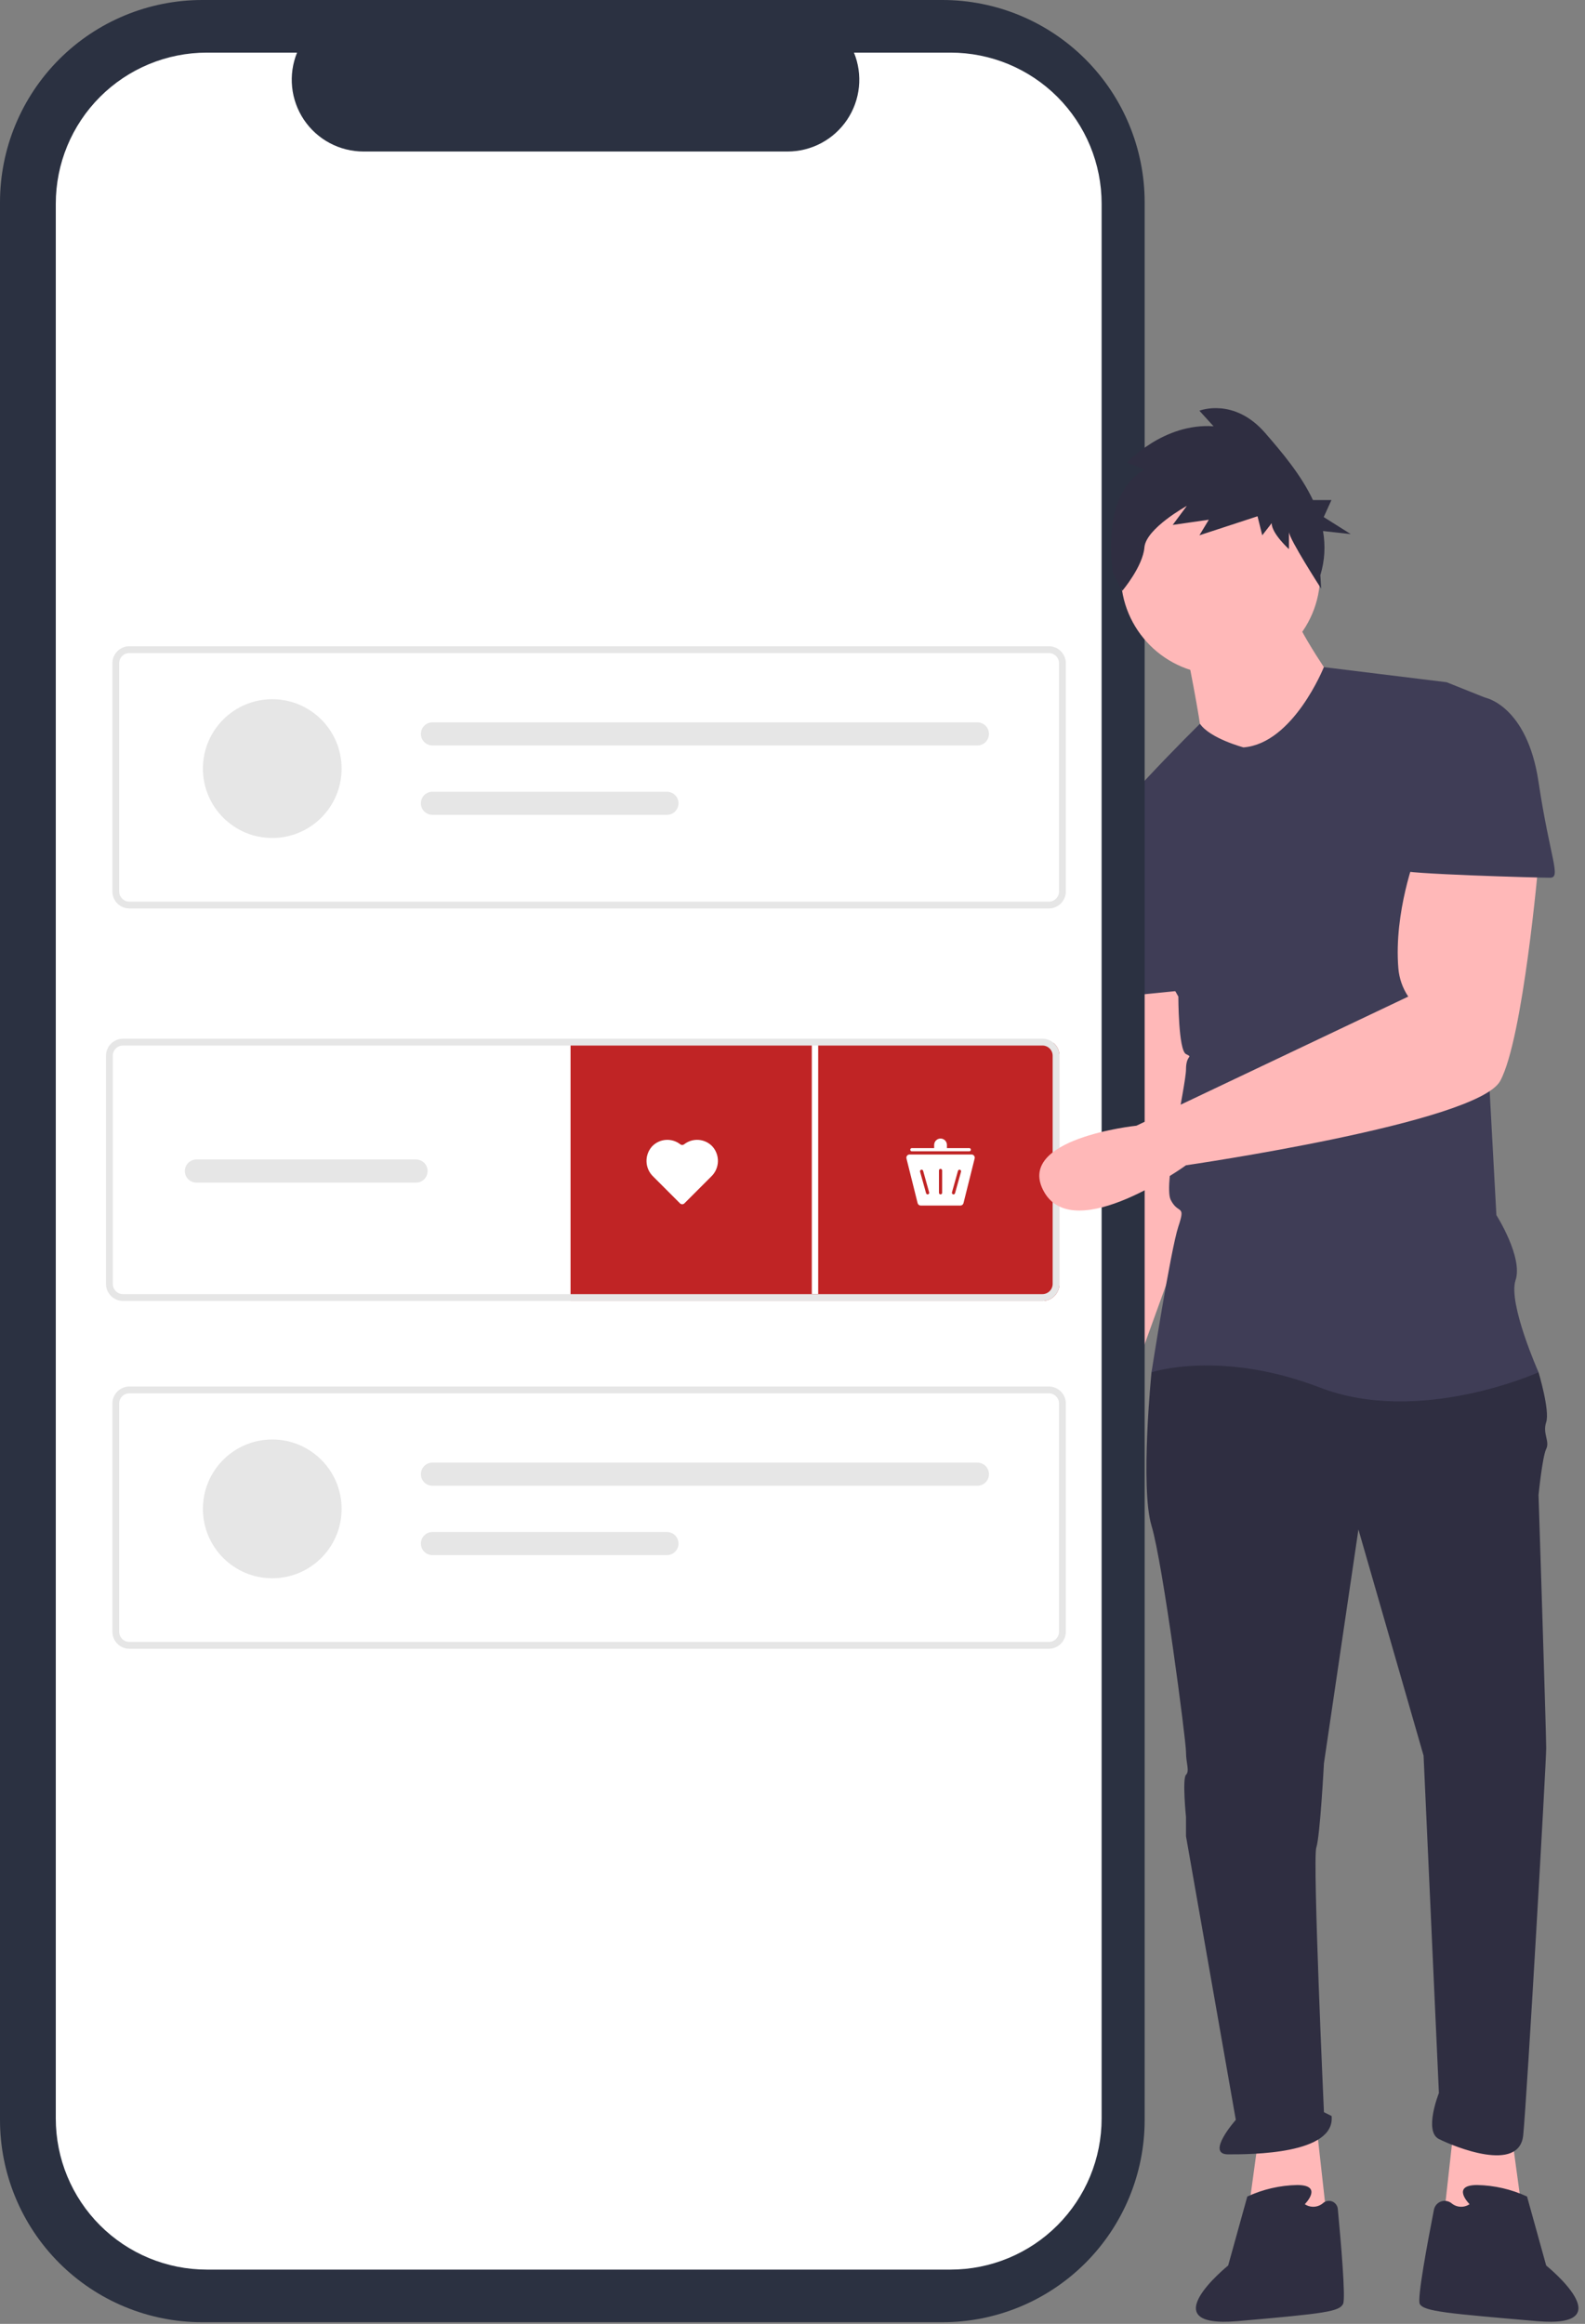 <svg width="116" height="170" viewBox="0 0 116 170" fill="none" xmlns="http://www.w3.org/2000/svg">
<rect x="0" y="0" width="116" height="170" fill="#808080" stroke="none"/>
<g clip-path="url(#clip0_52_7355)">
<path d="M82.873 71.502C82.873 71.502 83.434 79.074 83.434 79.355C83.434 79.635 79.507 98.986 79.507 98.986C79.507 98.986 73.899 109.643 79.507 109.362C85.117 109.082 83.434 99.266 83.434 99.266L89.323 83L86.799 71.502L82.873 71.502Z" fill="#FFB8B8"/>
<path d="M110.636 156.197L111.477 162.367L105.588 162.928L106.429 155.355L110.636 156.197Z" fill="#FFB8B8"/>
<path d="M92.127 156.197L91.285 162.367L97.175 162.928L96.333 155.355L92.127 156.197Z" fill="#FFB8B8"/>
<path d="M85.677 98.425L84.274 100.388C84.274 100.388 83.433 108.802 84.274 111.606C85.116 114.411 86.798 127.311 86.798 128.153C86.798 128.994 87.079 129.555 86.798 129.835C86.518 130.116 86.798 132.92 86.798 132.92V134.323L90.444 155.076C90.444 155.076 88.201 157.6 89.883 157.6C91.566 157.6 97.736 157.6 97.455 154.795L96.894 154.515C96.894 154.515 96.053 136.005 96.334 135.164C96.614 134.323 96.894 128.994 96.894 128.994L99.418 111.887L104.186 128.433L105.308 153.113C105.308 153.113 104.186 155.917 105.308 156.478C106.43 157.039 111.197 159.002 111.478 156.197C111.758 153.393 113.16 128.994 113.16 127.872C113.16 126.75 112.6 109.363 112.6 109.363C112.6 109.363 112.88 106.558 113.16 105.997C113.441 105.436 112.88 104.875 113.16 104.034C113.441 103.193 112.6 100.388 112.6 100.388L99.979 97.023L85.677 98.425Z" fill="#2F2E41"/>
<path d="M95.493 161.245C95.493 161.245 96.895 159.843 94.932 159.843C93.672 159.868 92.43 160.155 91.286 160.684L89.884 165.732C89.884 165.732 84.135 170.36 90.585 169.799C97.035 169.238 98.017 169.098 98.297 168.537C98.494 168.143 98.138 164.019 97.909 161.596C97.898 161.479 97.857 161.367 97.788 161.272C97.72 161.177 97.627 161.102 97.52 161.055C97.412 161.009 97.294 160.992 97.178 161.006C97.062 161.021 96.952 161.067 96.859 161.139C96.677 161.308 96.443 161.411 96.195 161.43C95.947 161.449 95.699 161.384 95.493 161.245Z" fill="#2F2E41"/>
<path d="M107.551 161.245C107.551 161.245 106.149 159.843 108.112 159.843C109.372 159.868 110.613 160.155 111.758 160.684L113.16 165.732C113.16 165.732 118.909 170.36 112.459 169.799C106.008 169.238 104.186 169.098 103.905 168.537C103.71 168.146 104.467 164.081 104.944 161.65C104.971 161.516 105.031 161.391 105.119 161.286C105.207 161.182 105.321 161.102 105.449 161.053C105.577 161.005 105.715 160.991 105.85 161.011C105.986 161.031 106.113 161.085 106.222 161.169C106.404 161.326 106.633 161.418 106.873 161.432C107.114 161.446 107.352 161.38 107.551 161.245Z" fill="#2F2E41"/>
<path d="M86.798 47.384C86.798 47.384 87.92 52.992 87.92 53.834C87.92 54.675 92.688 57.199 92.688 57.199L98.016 50.468C98.016 50.468 94.651 45.701 94.651 44.579L86.798 47.384Z" fill="#FFB8B8"/>
<path d="M91.005 54.675C91.005 54.675 88.561 54.025 87.82 52.948C87.82 52.948 80.068 60.565 80.068 61.967L86.238 72.904C86.238 72.904 86.238 76.831 86.799 77.111C87.359 77.391 86.799 77.111 86.799 78.233C86.799 79.355 85.116 86.646 85.677 87.768C86.238 88.89 86.799 88.048 86.238 89.731C85.677 91.414 84.275 100.388 84.275 100.388C84.275 100.388 89.323 98.706 96.614 101.51C103.906 104.314 112.6 100.388 112.6 100.388C112.6 100.388 110.356 95.34 110.917 93.657C111.478 91.975 109.515 88.89 109.515 88.89L108.113 63.089C108.113 63.089 110.076 51.59 108.674 51.029L105.869 49.907L96.888 48.804C96.888 48.804 94.651 54.395 91.005 54.675Z" fill="#3F3D56"/>
<path d="M82.872 60.003L80.068 61.967C80.068 61.967 78.665 66.173 80.068 68.136C81.47 70.1 82.031 72.904 82.031 72.904L87.64 72.343L82.872 60.003Z" fill="#3F3D56"/>
<path d="M83.773 40.37V14.8C83.773 12.856 83.39 10.931 82.646 9.136C81.903 7.34 80.812 5.709 79.438 4.335C78.064 2.96 76.433 1.87 74.637 1.127C72.841 0.383 70.917 1.53272e-06 68.973 0H14.799C12.855 -4.598e-06 10.931 0.383 9.135 1.127C7.34 1.87 5.708 2.96 4.334 4.335C2.96 5.709 1.87 7.34 1.126 9.136C0.382 10.931 -0 12.856 -0 14.799V155.081C-0 159.006 1.559 162.77 4.334 165.546C7.11 168.321 10.874 169.88 14.799 169.88H68.973C72.898 169.88 76.663 168.321 79.438 165.546C82.214 162.77 83.773 159.006 83.773 155.081V58.571L83.773 40.37Z" fill="#2B3141"/>
<path d="M69.571 3.85H62.499C62.825 4.647 62.949 5.512 62.861 6.369C62.773 7.226 62.476 8.047 61.995 8.762C61.515 9.477 60.867 10.062 60.107 10.467C59.347 10.872 58.499 11.084 57.638 11.084H26.602C25.741 11.084 24.893 10.872 24.133 10.467C23.373 10.062 22.725 9.477 22.244 8.762C21.764 8.047 21.467 7.226 21.379 6.369C21.291 5.512 21.415 4.647 21.74 3.85H15.136C12.204 3.85 9.393 5.015 7.321 7.087C5.248 9.16 4.083 11.971 4.083 14.902V154.978C4.083 157.909 5.248 160.72 7.321 162.793C9.393 164.865 12.204 166.03 15.136 166.03H69.571C71.022 166.03 72.459 165.744 73.8 165.188C75.141 164.633 76.36 163.819 77.386 162.793C78.412 161.766 79.226 160.548 79.782 159.207C80.337 157.866 80.623 156.429 80.623 154.978V14.902C80.623 13.451 80.337 12.014 79.782 10.673C79.226 9.332 78.412 8.113 77.386 7.087C76.36 6.061 75.141 5.247 73.8 4.691C72.459 4.136 71.022 3.85 69.571 3.85Z" fill="white"/>
<path d="M76.759 66.458H9.471C9.14 66.458 8.824 66.326 8.59 66.093C8.356 65.859 8.225 65.542 8.225 65.212V48.52C8.225 48.19 8.356 47.873 8.59 47.64C8.824 47.406 9.14 47.275 9.471 47.274H76.759C77.089 47.275 77.406 47.406 77.64 47.64C77.873 47.873 78.005 48.19 78.005 48.52V65.212C78.005 65.542 77.873 65.859 77.64 66.093C77.406 66.326 77.089 66.458 76.759 66.458ZM9.471 47.773C9.272 47.773 9.082 47.852 8.942 47.992C8.802 48.132 8.723 48.322 8.723 48.52V65.212C8.723 65.41 8.802 65.6 8.942 65.74C9.082 65.88 9.272 65.959 9.471 65.96H76.759C76.957 65.959 77.147 65.88 77.287 65.74C77.428 65.6 77.507 65.41 77.507 65.212V48.52C77.507 48.322 77.428 48.132 77.287 47.992C77.147 47.852 76.957 47.773 76.759 47.773L9.471 47.773Z" fill="#E6E6E6"/>
<path d="M19.925 61.302C22.729 61.302 25.001 59.029 25.001 56.226C25.001 53.422 22.729 51.15 19.925 51.15C17.122 51.15 14.85 53.422 14.85 56.226C14.85 59.029 17.122 61.302 19.925 61.302Z" fill="#E6E6E6"/>
<path d="M31.648 52.842C31.424 52.842 31.209 52.931 31.051 53.09C30.893 53.249 30.804 53.464 30.804 53.688C30.804 53.912 30.893 54.127 31.051 54.285C31.209 54.444 31.424 54.533 31.648 54.534H71.53C71.641 54.534 71.751 54.512 71.854 54.47C71.957 54.427 72.05 54.365 72.129 54.286C72.208 54.208 72.27 54.115 72.313 54.012C72.356 53.909 72.377 53.799 72.377 53.688C72.377 53.577 72.356 53.466 72.313 53.364C72.27 53.261 72.208 53.168 72.129 53.089C72.05 53.011 71.957 52.948 71.854 52.906C71.751 52.863 71.641 52.842 71.53 52.842H31.648Z" fill="#E6E6E6"/>
<path d="M31.649 57.918C31.424 57.918 31.209 58.007 31.05 58.166C30.892 58.324 30.803 58.54 30.803 58.764C30.803 58.988 30.892 59.203 31.05 59.362C31.209 59.521 31.424 59.61 31.649 59.61H48.81C49.034 59.61 49.249 59.521 49.408 59.362C49.567 59.203 49.656 58.988 49.656 58.764C49.656 58.54 49.567 58.324 49.408 58.166C49.249 58.007 49.034 57.918 48.81 57.918H31.649Z" fill="#E6E6E6"/>
<path d="M76.759 120.612H9.471C9.14 120.612 8.824 120.48 8.59 120.247C8.356 120.013 8.225 119.697 8.225 119.366V102.675C8.225 102.344 8.356 102.028 8.59 101.794C8.824 101.561 9.14 101.429 9.471 101.429H76.759C77.089 101.429 77.406 101.561 77.64 101.794C77.873 102.028 78.005 102.344 78.005 102.675V119.366C78.005 119.697 77.873 120.013 77.64 120.247C77.406 120.48 77.089 120.612 76.759 120.612ZM9.471 101.927C9.272 101.927 9.082 102.006 8.942 102.146C8.802 102.287 8.723 102.477 8.723 102.675V119.366C8.723 119.564 8.802 119.754 8.942 119.895C9.082 120.035 9.272 120.114 9.471 120.114H76.759C76.957 120.114 77.147 120.035 77.287 119.895C77.428 119.754 77.507 119.564 77.507 119.366V102.675C77.507 102.477 77.428 102.287 77.287 102.146C77.147 102.006 76.957 101.927 76.759 101.927L9.471 101.927Z" fill="#E6E6E6"/>
<path d="M19.925 115.456C22.729 115.456 25.001 113.183 25.001 110.38C25.001 107.577 22.729 105.304 19.925 105.304C17.122 105.304 14.85 107.577 14.85 110.38C14.85 113.183 17.122 115.456 19.925 115.456Z" fill="#E6E6E6"/>
<path d="M31.649 106.996C31.424 106.996 31.209 107.085 31.05 107.244C30.892 107.403 30.803 107.618 30.803 107.842C30.803 108.066 30.892 108.282 31.05 108.44C31.209 108.599 31.424 108.688 31.649 108.688H71.531C71.642 108.688 71.752 108.666 71.855 108.624C71.957 108.582 72.051 108.519 72.13 108.441C72.208 108.362 72.271 108.269 72.313 108.166C72.356 108.063 72.378 107.953 72.378 107.842C72.378 107.731 72.356 107.621 72.313 107.518C72.271 107.415 72.208 107.322 72.13 107.243C72.051 107.165 71.957 107.103 71.855 107.06C71.752 107.018 71.642 106.996 71.531 106.996H31.649Z" fill="#E6E6E6"/>
<path d="M31.648 112.072C31.424 112.073 31.209 112.162 31.051 112.321C30.893 112.479 30.804 112.694 30.804 112.918C30.804 113.142 30.893 113.357 31.051 113.516C31.209 113.675 31.424 113.764 31.648 113.764H48.81C49.034 113.764 49.249 113.675 49.408 113.516C49.566 113.358 49.656 113.143 49.656 112.918C49.656 112.694 49.566 112.479 49.408 112.32C49.249 112.161 49.034 112.072 48.81 112.072H31.648Z" fill="#E6E6E6"/>
<path d="M77.536 77.232V93.924C77.536 94.254 77.405 94.57 77.172 94.804C76.939 95.038 76.622 95.169 76.292 95.17H41.757V76.31H77.126C77.255 76.426 77.359 76.568 77.43 76.727C77.5 76.886 77.537 77.058 77.536 77.232Z" fill="#C02425"/>
<path d="M59.88 75.985H59.414V94.671H59.88V75.985Z" fill="white"/>
<path d="M77.126 76.31C76.899 76.1 76.602 75.984 76.293 75.985H9.004C8.673 75.986 8.357 76.118 8.123 76.351C7.89 76.585 7.758 76.901 7.757 77.232V93.924C7.758 94.254 7.89 94.571 8.123 94.805C8.357 95.038 8.673 95.17 9.004 95.17H76.293C76.623 95.17 76.939 95.038 77.172 94.804C77.406 94.571 77.537 94.254 77.537 93.924V77.232C77.537 77.058 77.501 76.886 77.43 76.727C77.359 76.568 77.256 76.426 77.126 76.31ZM77.04 93.924C77.039 94.122 76.96 94.311 76.82 94.451C76.68 94.591 76.491 94.67 76.293 94.671H9.004C8.806 94.671 8.616 94.592 8.476 94.452C8.336 94.312 8.257 94.122 8.257 93.924V77.232C8.257 77.134 8.276 77.037 8.313 76.946C8.351 76.855 8.406 76.773 8.475 76.703C8.545 76.634 8.627 76.579 8.718 76.541C8.809 76.504 8.906 76.485 9.004 76.485H76.293C76.491 76.485 76.681 76.564 76.821 76.704C76.961 76.844 77.04 77.034 77.04 77.232L77.04 93.924Z" fill="#E6E6E6"/>
<path d="M30.448 84.82H14.375C14.151 84.82 13.935 84.909 13.777 85.068C13.618 85.227 13.529 85.442 13.529 85.666C13.529 85.891 13.618 86.106 13.777 86.265C13.935 86.424 14.151 86.513 14.375 86.513H30.448C30.673 86.513 30.888 86.424 31.047 86.265C31.206 86.106 31.295 85.891 31.295 85.666C31.295 85.442 31.206 85.227 31.047 85.068C30.888 84.909 30.673 84.82 30.448 84.82Z" fill="#E6E6E6"/>
<path d="M49.792 83.714C49.489 83.475 49.108 83.359 48.724 83.388C48.34 83.417 47.981 83.588 47.717 83.869C47.445 84.174 47.301 84.572 47.316 84.98C47.331 85.388 47.502 85.775 47.795 86.059L49.763 88.027C49.807 88.071 49.867 88.096 49.928 88.096C49.99 88.096 50.05 88.071 50.093 88.027L52.061 86.059C52.355 85.775 52.526 85.388 52.541 84.98C52.556 84.572 52.412 84.174 52.14 83.869C51.876 83.588 51.517 83.417 51.133 83.388C50.749 83.359 50.368 83.475 50.065 83.714C50.026 83.744 49.978 83.76 49.928 83.76C49.879 83.76 49.831 83.744 49.792 83.714Z" fill="white"/>
<path d="M70.287 88.191H67.384C67.332 88.191 67.281 88.173 67.24 88.141C67.199 88.109 67.17 88.064 67.157 88.014L66.341 84.746C66.332 84.712 66.331 84.676 66.339 84.641C66.346 84.606 66.361 84.574 66.383 84.546C66.405 84.518 66.433 84.495 66.465 84.48C66.496 84.464 66.531 84.456 66.567 84.456H71.104C71.14 84.456 71.175 84.464 71.207 84.48C71.239 84.495 71.266 84.518 71.288 84.546C71.31 84.574 71.325 84.606 71.333 84.641C71.34 84.676 71.339 84.712 71.331 84.746L70.514 88.014C70.501 88.064 70.472 88.109 70.431 88.141C70.39 88.173 70.339 88.191 70.287 88.191Z" fill="white"/>
<path d="M68.835 85.506C68.805 85.506 68.775 85.519 68.753 85.541C68.731 85.562 68.719 85.592 68.719 85.623V87.257C68.719 87.288 68.731 87.318 68.753 87.34C68.775 87.361 68.805 87.374 68.835 87.374C68.866 87.374 68.896 87.361 68.918 87.34C68.94 87.318 68.952 87.288 68.952 87.257V85.623C68.952 85.592 68.94 85.562 68.918 85.541C68.896 85.519 68.866 85.506 68.835 85.506Z" fill="#C02425"/>
<path d="M69.67 87.226C69.662 87.256 69.665 87.288 69.681 87.315C69.696 87.341 69.721 87.361 69.751 87.37C69.781 87.378 69.812 87.374 69.84 87.359C69.866 87.344 69.886 87.319 69.895 87.289L70.335 85.715C70.343 85.686 70.339 85.654 70.324 85.627C70.308 85.6 70.283 85.581 70.254 85.572C70.224 85.564 70.192 85.568 70.165 85.583C70.138 85.598 70.118 85.623 70.11 85.653L69.67 87.226Z" fill="#C02425"/>
<path d="M67.449 85.567C67.438 85.567 67.428 85.568 67.417 85.571C67.388 85.58 67.362 85.599 67.347 85.626C67.332 85.653 67.328 85.685 67.336 85.715L67.776 87.289C67.785 87.319 67.805 87.344 67.832 87.359C67.859 87.374 67.891 87.378 67.92 87.37C67.95 87.361 67.975 87.341 67.991 87.314C68.006 87.287 68.01 87.255 68.001 87.226L67.561 85.652C67.554 85.628 67.54 85.606 67.519 85.591C67.499 85.575 67.474 85.567 67.449 85.567Z" fill="#C02425"/>
<path d="M70.936 83.989H69.302V83.756C69.302 83.632 69.253 83.513 69.165 83.426C69.078 83.338 68.959 83.289 68.835 83.289C68.711 83.289 68.593 83.338 68.505 83.426C68.418 83.513 68.368 83.632 68.368 83.756V83.989H66.734C66.703 83.989 66.674 84.002 66.652 84.023C66.63 84.045 66.618 84.075 66.618 84.106C66.618 84.137 66.63 84.167 66.652 84.189C66.674 84.21 66.703 84.223 66.734 84.223H70.936C70.967 84.223 70.997 84.21 71.019 84.189C71.04 84.167 71.053 84.137 71.053 84.106C71.053 84.075 71.04 84.045 71.019 84.023C70.997 84.002 70.967 83.989 70.936 83.989Z" fill="white"/>
<path d="M89.322 49.346C93.349 49.346 96.614 46.082 96.614 42.055C96.614 38.028 93.349 34.763 89.322 34.763C85.295 34.763 82.03 38.028 82.03 42.055C82.03 46.082 85.295 49.346 89.322 49.346Z" fill="#FFB8B8"/>
<path d="M83.755 34.349L82.49 33.843C82.49 33.843 85.135 30.931 88.814 31.184L87.78 30.045C87.78 30.045 90.309 29.032 92.609 31.691C93.818 33.088 95.216 34.731 96.088 36.581H97.443L96.878 37.826L98.856 39.071L96.825 38.847C97.018 39.922 96.952 41.027 96.633 42.071L96.688 43.055C96.688 43.055 94.334 39.413 94.334 38.906V40.172C94.334 40.172 93.069 39.033 93.069 38.273L92.379 39.159L92.034 37.767L87.78 39.159L88.469 38.02L85.825 38.4L86.86 37.007C86.86 37.007 83.87 38.653 83.755 40.045C83.64 41.438 82.145 43.21 82.145 43.21L81.456 41.944C81.456 41.944 80.421 36.248 83.755 34.349Z" fill="#2F2E41"/>
<path d="M103.625 62.528C103.625 62.528 102.001 66.704 102.34 70.836C102.402 71.576 102.651 72.287 103.064 72.904L83.168 82.35C83.168 82.35 74.178 83.281 76.422 87.207C78.665 91.133 86.798 85.244 86.798 85.244C86.798 85.244 108.112 82.159 109.795 79.074C111.478 75.989 112.599 63.089 112.599 63.089L103.625 62.528Z" fill="#FFB8B8"/>
<path d="M104.466 51.029H108.673C108.673 51.029 111.758 51.59 112.599 57.199C113.44 62.808 114.282 64.21 113.44 64.21C112.599 64.21 102.503 63.93 102.503 63.649C102.503 63.369 104.466 51.029 104.466 51.029Z" fill="#3F3D56"/>
</g>
<defs>
<clipPath id="clip0_52_7355">
<rect width="115.52" height="169.88" fill="white"/>
</clipPath>
</defs>
</svg>
